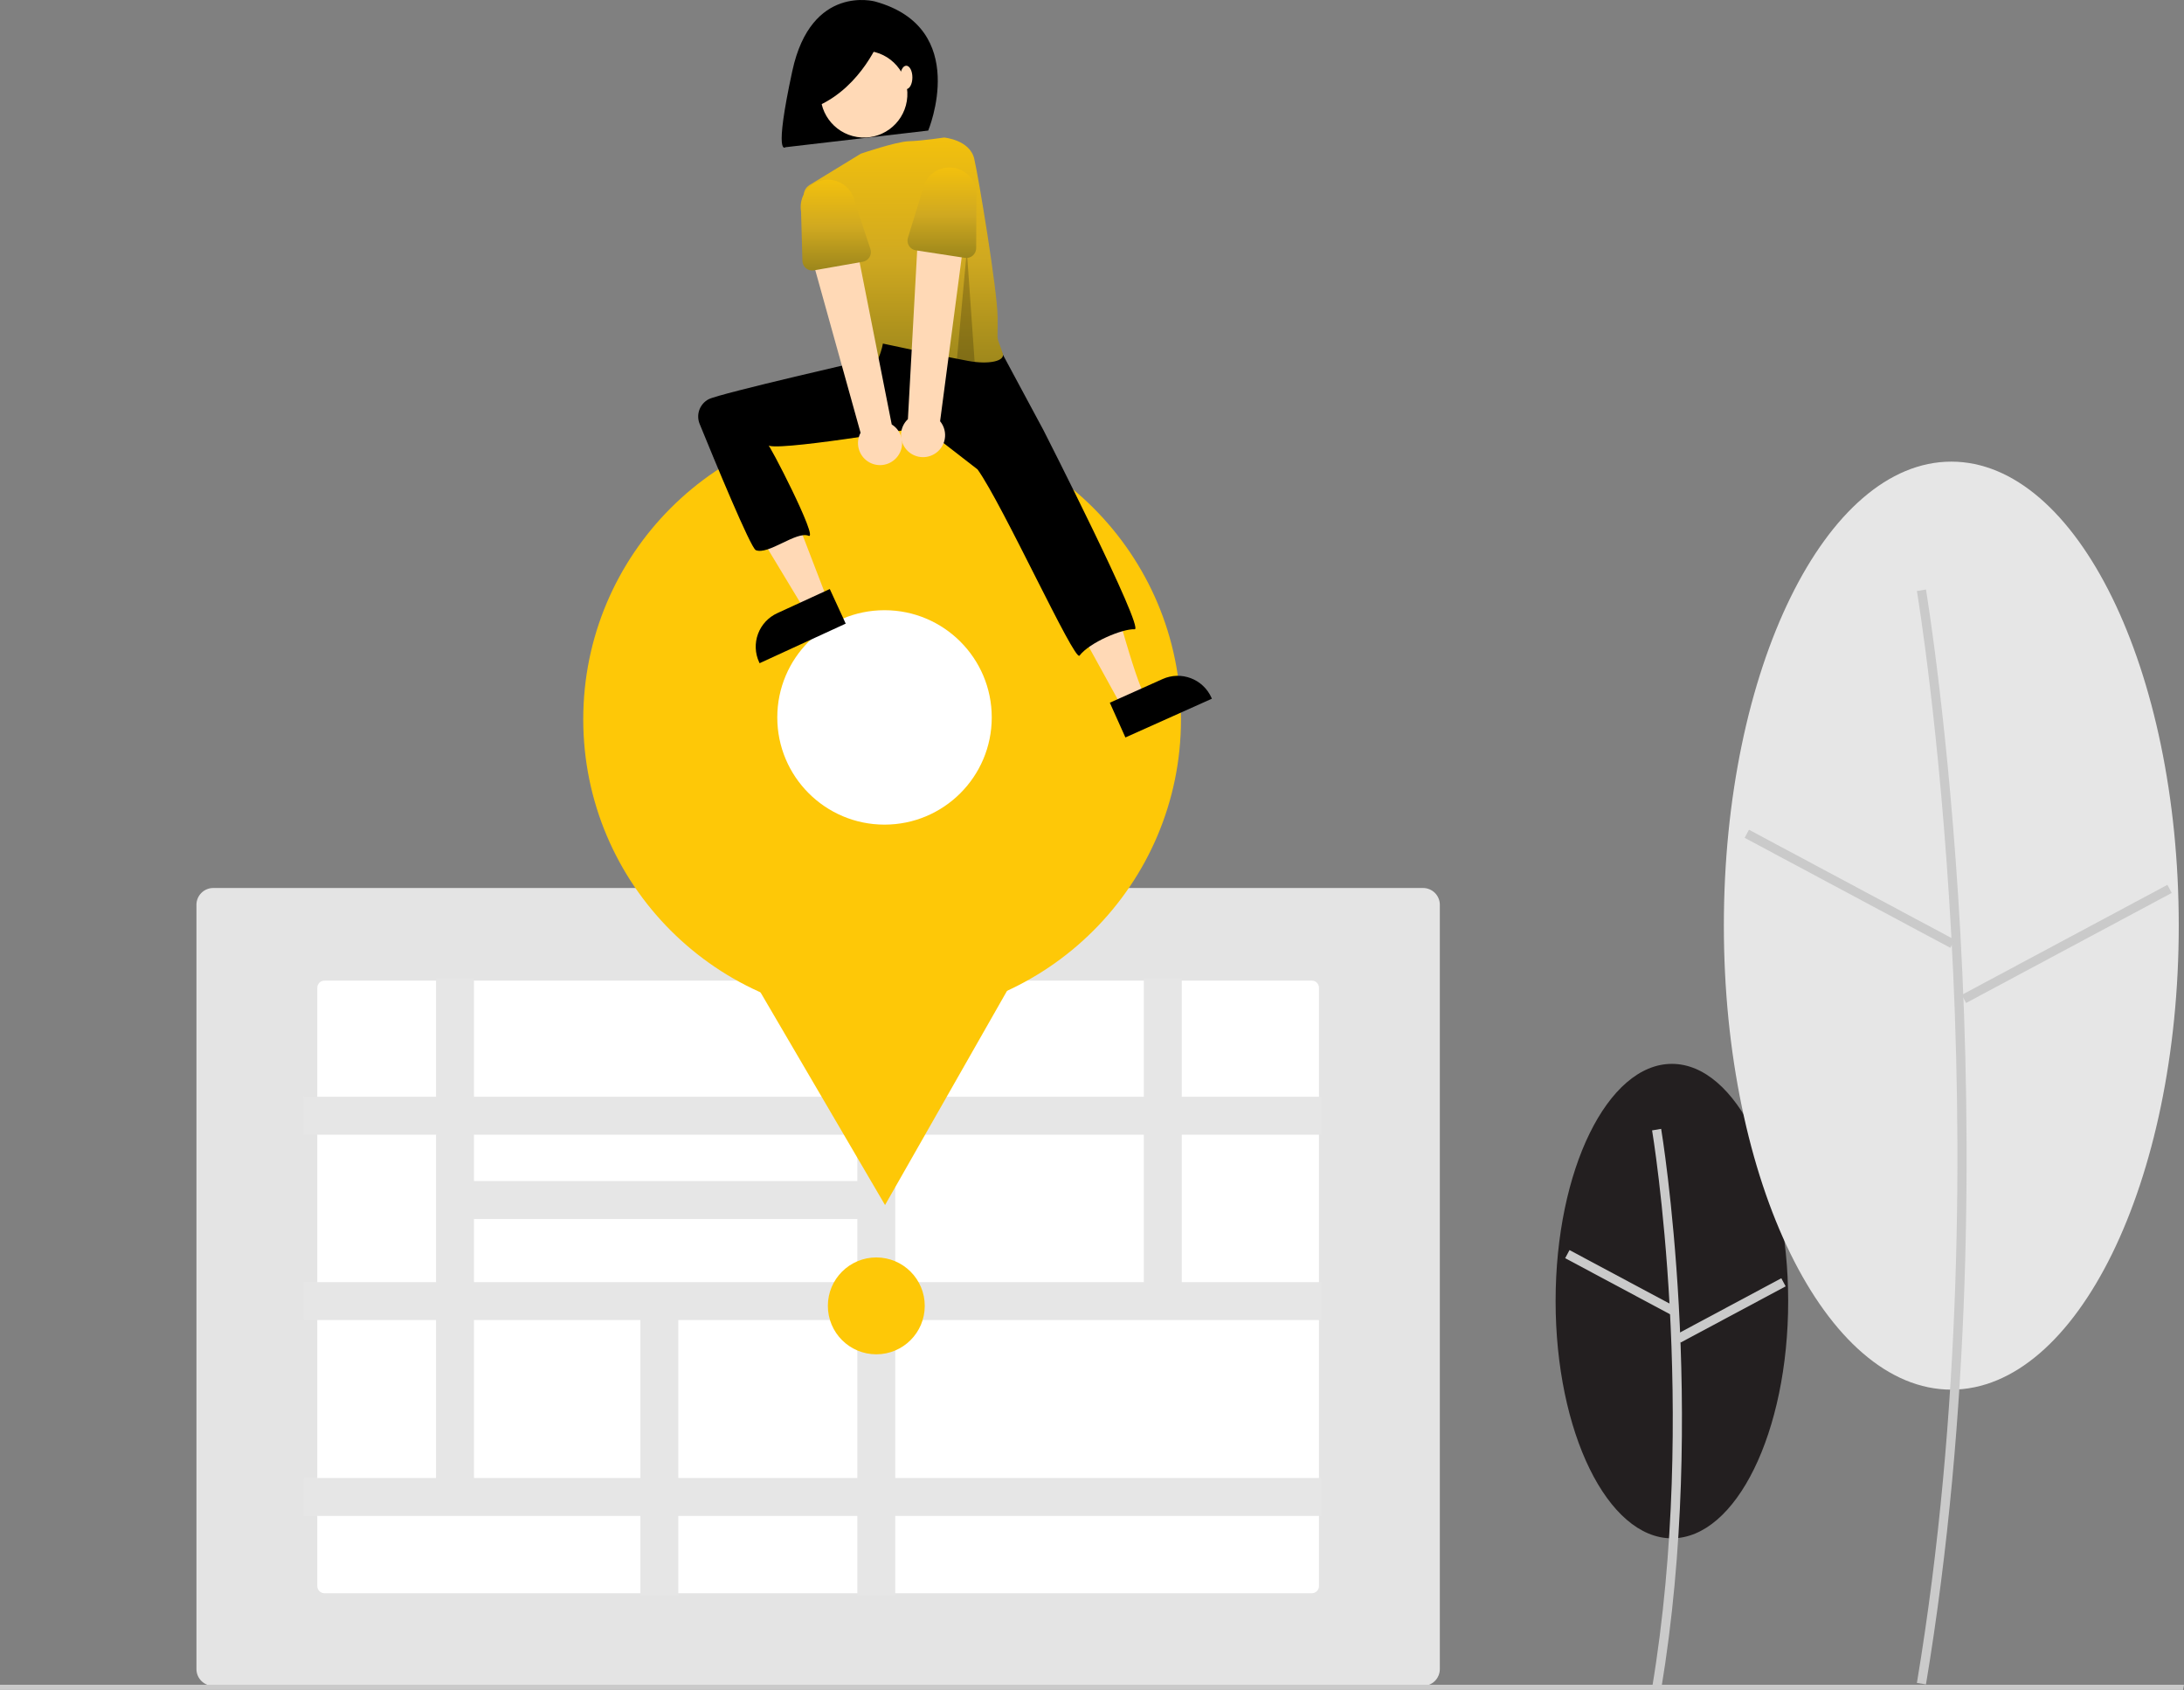 <svg width="318" height="246" viewBox="0 0 318 246" fill="none" xmlns="http://www.w3.org/2000/svg">
<rect x="0" y="0" width="318" height="246" fill="#808080" stroke="none"/>
<g clip-path="url(#clip0)">
<path d="M243.435 223.926C252.786 223.926 260.367 208.465 260.367 189.393C260.367 170.321 252.786 154.861 243.435 154.861C234.083 154.861 226.503 170.321 226.503 189.393C226.503 208.465 234.083 223.926 243.435 223.926Z" fill="#231F20"/>
<path d="M241.871 245.918C248.653 205.249 241.939 164.726 241.871 164.322L240.552 164.545C240.62 164.948 247.295 205.257 240.551 245.698L241.871 245.918Z" fill="#CACACA"/>
<path d="M228.527 181.968L227.896 183.147L243.208 191.333L243.839 190.154L228.527 181.968Z" fill="#CACACA"/>
<path d="M259.368 186.068L244.058 194.259L244.689 195.438L259.999 187.248L259.368 186.068Z" fill="#CACACA"/>
<path d="M284.118 202.282C302.409 202.282 317.236 172.043 317.236 134.74C317.236 97.438 302.409 67.198 284.118 67.198C265.828 67.198 251.001 97.438 251.001 134.74C251.001 172.043 265.828 202.282 284.118 202.282Z" fill="#E6E6E6"/>
<path d="M280.43 245.191C293.676 165.751 280.563 86.601 280.429 85.811L279.11 86.034C279.244 86.823 292.318 165.76 279.11 244.971L280.43 245.191Z" fill="#CACACA"/>
<path d="M254.659 120.78L254.028 121.959L283.976 137.971L284.607 136.791L254.659 120.78Z" fill="#CACACA"/>
<path d="M315.583 128.801L285.639 144.82L286.27 146L316.214 129.98L315.583 128.801Z" fill="#CACACA"/>
<path d="M207.202 245.403H31.047C30.399 245.402 29.778 245.145 29.32 244.687C28.861 244.229 28.604 243.608 28.603 242.961V131.703C28.604 131.055 28.861 130.435 29.32 129.977C29.778 129.519 30.399 129.261 31.047 129.26H207.202C207.85 129.261 208.471 129.519 208.93 129.977C209.388 130.435 209.645 131.055 209.646 131.703V242.961C209.645 243.608 209.388 244.229 208.93 244.687C208.471 245.145 207.85 245.402 207.202 245.403Z" fill="#E4E4E4"/>
<path d="M47.247 142.743C46.969 142.743 46.703 142.853 46.506 143.05C46.31 143.246 46.2 143.512 46.199 143.789V230.874C46.2 231.152 46.31 231.418 46.506 231.614C46.703 231.811 46.969 231.921 47.247 231.921H191.003C191.28 231.921 191.546 231.811 191.743 231.614C191.939 231.418 192.05 231.152 192.05 230.874V143.789C192.05 143.512 191.939 143.246 191.743 143.05C191.546 142.853 191.28 142.743 191.003 142.743H47.247Z" fill="white"/>
<path d="M192.399 165.172V159.654H172.069V142.394H166.548V159.654H130.355V142.394H124.834V159.654H69.011V142.394H63.49V159.654H44.186V165.172H63.49V186.633H44.186V192.151H63.49V215.145H44.186V220.663H93.242V232.27H98.763V220.663H124.834V232.27H130.355V220.663H192.399V215.145H130.355V192.151H192.399V186.633H172.069V165.172H192.399ZM124.834 165.172V171.917H69.011V165.172H124.834ZM69.011 177.436H124.834V186.633H69.011V177.436ZM69.011 215.145V192.151H93.242V215.145H69.011ZM124.834 215.145H98.763V192.151H124.834V215.145ZM166.548 186.633H130.355V165.172H166.548V186.633Z" fill="#E6E6E6"/>
<path d="M127.595 197.141C131.491 197.141 134.649 193.984 134.649 190.09C134.649 186.196 131.491 183.039 127.595 183.039C123.699 183.039 120.54 186.196 120.54 190.09C120.54 193.984 123.699 197.141 127.595 197.141Z" fill="#FEC807"/>
<path d="M317.862 246H0V245.239H318L317.862 246Z" fill="#CACACA"/>
<path d="M128.44 148.202C152.474 148.202 171.958 128.727 171.958 104.705C171.958 80.682 152.474 61.208 128.44 61.208C104.406 61.208 84.923 80.682 84.923 104.705C84.923 128.727 104.406 148.202 128.44 148.202Z" fill="#FEC807"/>
<path d="M128.866 175.414L115.118 151.939L101.369 128.465L128.582 128.301L155.796 128.137L142.331 151.776L128.866 175.414Z" fill="#FEC807"/>
<path d="M128.79 120.037C137.413 120.037 144.403 113.05 144.403 104.431C144.403 95.812 137.413 88.825 128.79 88.825C120.167 88.825 113.176 95.812 113.176 104.431C113.176 113.05 120.167 120.037 128.79 120.037Z" fill="white"/>
<path d="M127.434 0.224C127.434 0.224 118.122 -2.398 115.368 10.318C112.614 23.033 114.363 21.431 114.363 21.431L135.151 19.006C135.151 19.006 141.401 4.091 127.434 0.224Z" fill="black"/>
<path d="M113.892 56.008C113.892 56.008 99.843 56.658 102.276 62.17C102.448 62.56 102.608 62.925 102.756 63.265C104.495 67.257 106.497 71.13 108.748 74.858L117.383 89.157L120.525 87.413L111.683 64.439L119.63 63.791L113.892 56.008Z" fill="#FFD9B6"/>
<path d="M150.932 61.846L155.474 71.735C155.474 71.735 158.88 75.139 162.61 88.756C166.34 102.374 167.151 101.887 167.151 101.887L163.464 103.115L148.337 75.625L140.877 66.223L143.147 61.197L150.932 61.846Z" fill="#FFD9B6"/>
<path d="M145.418 50.498L151.944 62.638C151.944 62.638 166.739 91.696 165.21 91.6C163.491 91.491 158.663 93.494 157.18 95.438C156.465 96.377 146.009 73.455 142.337 68.33L134.389 62.17C134.389 62.17 111.825 65.966 111.797 64.732C111.783 64.127 119.268 78.634 117.732 77.991C115.982 77.259 111.866 80.823 110.052 80.085C109.303 79.781 104.013 66.961 101.871 61.708C101.603 61.052 101.589 60.319 101.832 59.654C102.076 58.989 102.559 58.438 103.188 58.11C104.797 57.273 127.158 52.17 127.158 52.17L126.766 50.174L128.388 46.931L145.418 50.498Z" fill="black"/>
<path d="M132.037 14.711C132.596 11.264 130.255 8.016 126.806 7.457C123.358 6.898 120.109 9.238 119.549 12.685C118.99 16.132 121.332 19.379 124.78 19.939C128.228 20.498 131.477 18.157 132.037 14.711Z" fill="#FFD9B6"/>
<path d="M146.009 51.472C146.358 52.519 144.096 53.121 140.943 52.532C138.215 52.023 135.229 51.419 132.874 50.929C130.352 50.404 128.551 50.011 128.551 50.011C128.551 50.011 127.902 54.064 125.793 53.578C123.977 53.16 118.548 34.207 117.081 28.969C116.973 28.587 116.994 28.18 117.139 27.81C117.285 27.441 117.547 27.129 117.887 26.922L125.342 22.371C125.342 22.371 130.481 20.608 132.354 20.557C134.227 20.507 137.471 20.021 137.471 20.021C137.471 20.021 141.201 20.345 141.85 23.101C142.499 25.857 145.206 42.197 145.256 46.121C145.311 50.425 144.962 48.331 146.009 51.472Z" fill="url(#paint0_linear)"/>
<path d="M128.158 5.577C128.158 5.577 125.535 12.525 119.109 15.409L118.059 9.248L128.158 5.577Z" fill="black"/>
<path d="M131.956 12.969C132.449 12.969 132.848 12.207 132.848 11.267C132.848 10.327 132.449 9.565 131.956 9.565C131.464 9.565 131.064 10.327 131.064 11.267C131.064 12.207 131.464 12.969 131.956 12.969Z" fill="#FFD9B6"/>
<path d="M123.139 90.778L110.6 96.54L110.527 96.382C109.932 95.088 109.876 93.611 110.37 92.276C110.865 90.94 111.87 89.856 113.164 89.261L113.164 89.261L120.822 85.742L123.139 90.778Z" fill="black"/>
<path d="M161.595 102.29L169.286 98.843L169.286 98.843C170.586 98.261 172.065 98.219 173.396 98.725C174.727 99.232 175.802 100.247 176.385 101.546L176.456 101.706L163.864 107.348L161.595 102.29Z" fill="black"/>
<path opacity="0.2" d="M140.772 36.468L139.304 52.61L141.914 52.733L140.772 36.468Z" fill="black"/>
<path d="M130.537 66.624C130.848 66.276 131.079 65.865 131.214 65.419C131.349 64.973 131.385 64.503 131.318 64.041C131.252 63.58 131.085 63.139 130.829 62.749C130.574 62.359 130.236 62.031 129.839 61.785L124.198 33.303L117.72 35.78L125.302 62.998C124.934 63.692 124.834 64.496 125.019 65.258C125.205 66.02 125.663 66.688 126.309 67.135C126.954 67.582 127.741 67.777 128.52 67.682C129.3 67.588 130.017 67.211 130.537 66.624Z" fill="#FFD9B6"/>
<path d="M125.625 38.103L118.512 39.355C118.31 39.391 118.102 39.383 117.903 39.331C117.704 39.279 117.519 39.185 117.36 39.055C117.201 38.925 117.071 38.763 116.981 38.578C116.89 38.394 116.84 38.192 116.835 37.987L116.638 30.792C116.462 29.756 116.703 28.692 117.31 27.834C117.917 26.976 118.84 26.393 119.876 26.214C120.912 26.035 121.977 26.273 122.837 26.878C123.697 27.482 124.283 28.403 124.465 29.438L126.734 36.244C126.799 36.439 126.821 36.645 126.799 36.85C126.777 37.054 126.711 37.251 126.606 37.427C126.5 37.604 126.358 37.755 126.189 37.872C126.02 37.989 125.828 38.068 125.625 38.103H125.625Z" fill="url(#paint1_linear)"/>
<path d="M135.991 66.122C136.397 65.893 136.748 65.578 137.019 65.199C137.29 64.819 137.474 64.385 137.559 63.927C137.644 63.469 137.627 62.998 137.51 62.546C137.393 62.095 137.179 61.675 136.882 61.316L140.676 32.529L133.746 32.8L132.195 61.011C131.624 61.549 131.271 62.279 131.202 63.06C131.133 63.842 131.354 64.622 131.822 65.252C132.289 65.882 132.972 66.318 133.741 66.479C134.509 66.639 135.31 66.512 135.991 66.122Z" fill="#FFD9B6"/>
<path d="M140.488 37.534L133.349 36.44C133.146 36.409 132.952 36.334 132.78 36.222C132.608 36.109 132.463 35.96 132.354 35.786C132.245 35.612 132.174 35.417 132.148 35.213C132.121 35.009 132.138 34.802 132.199 34.606L134.321 27.728C134.486 26.691 135.056 25.76 135.907 25.142C136.757 24.523 137.818 24.267 138.856 24.43C139.895 24.592 140.828 25.159 141.448 26.008C142.069 26.856 142.328 27.915 142.169 28.954L142.135 36.128C142.134 36.334 142.088 36.536 142.002 36.723C141.915 36.909 141.79 37.075 141.633 37.208C141.477 37.341 141.294 37.44 141.096 37.496C140.899 37.552 140.691 37.565 140.488 37.534Z" fill="url(#paint2_linear)"/>
</g>
<defs>
<linearGradient id="paint0_linear" x1="131.529" y1="14.246" x2="131.529" y2="64.905" gradientUnits="userSpaceOnUse">
<stop stop-color="#FEC807"/>
<stop offset="0.458" stop-color="#D0A920"/>
<stop offset="1" stop-color="#786E18"/>
</linearGradient>
<linearGradient id="paint1_linear" x1="121.694" y1="23.883" x2="121.694" y2="43.819" gradientUnits="userSpaceOnUse">
<stop stop-color="#FEC807"/>
<stop offset="0.458" stop-color="#D0A920"/>
<stop offset="1" stop-color="#786E18"/>
</linearGradient>
<linearGradient id="paint2_linear" x1="137.175" y1="22.119" x2="137.175" y2="41.974" gradientUnits="userSpaceOnUse">
<stop stop-color="#FEC807"/>
<stop offset="0.458" stop-color="#D0A920"/>
<stop offset="1" stop-color="#786E18"/>
</linearGradient>
<clipPath id="clip0">
<rect width="318" height="246" fill="white"/>
</clipPath>
</defs>
</svg>
